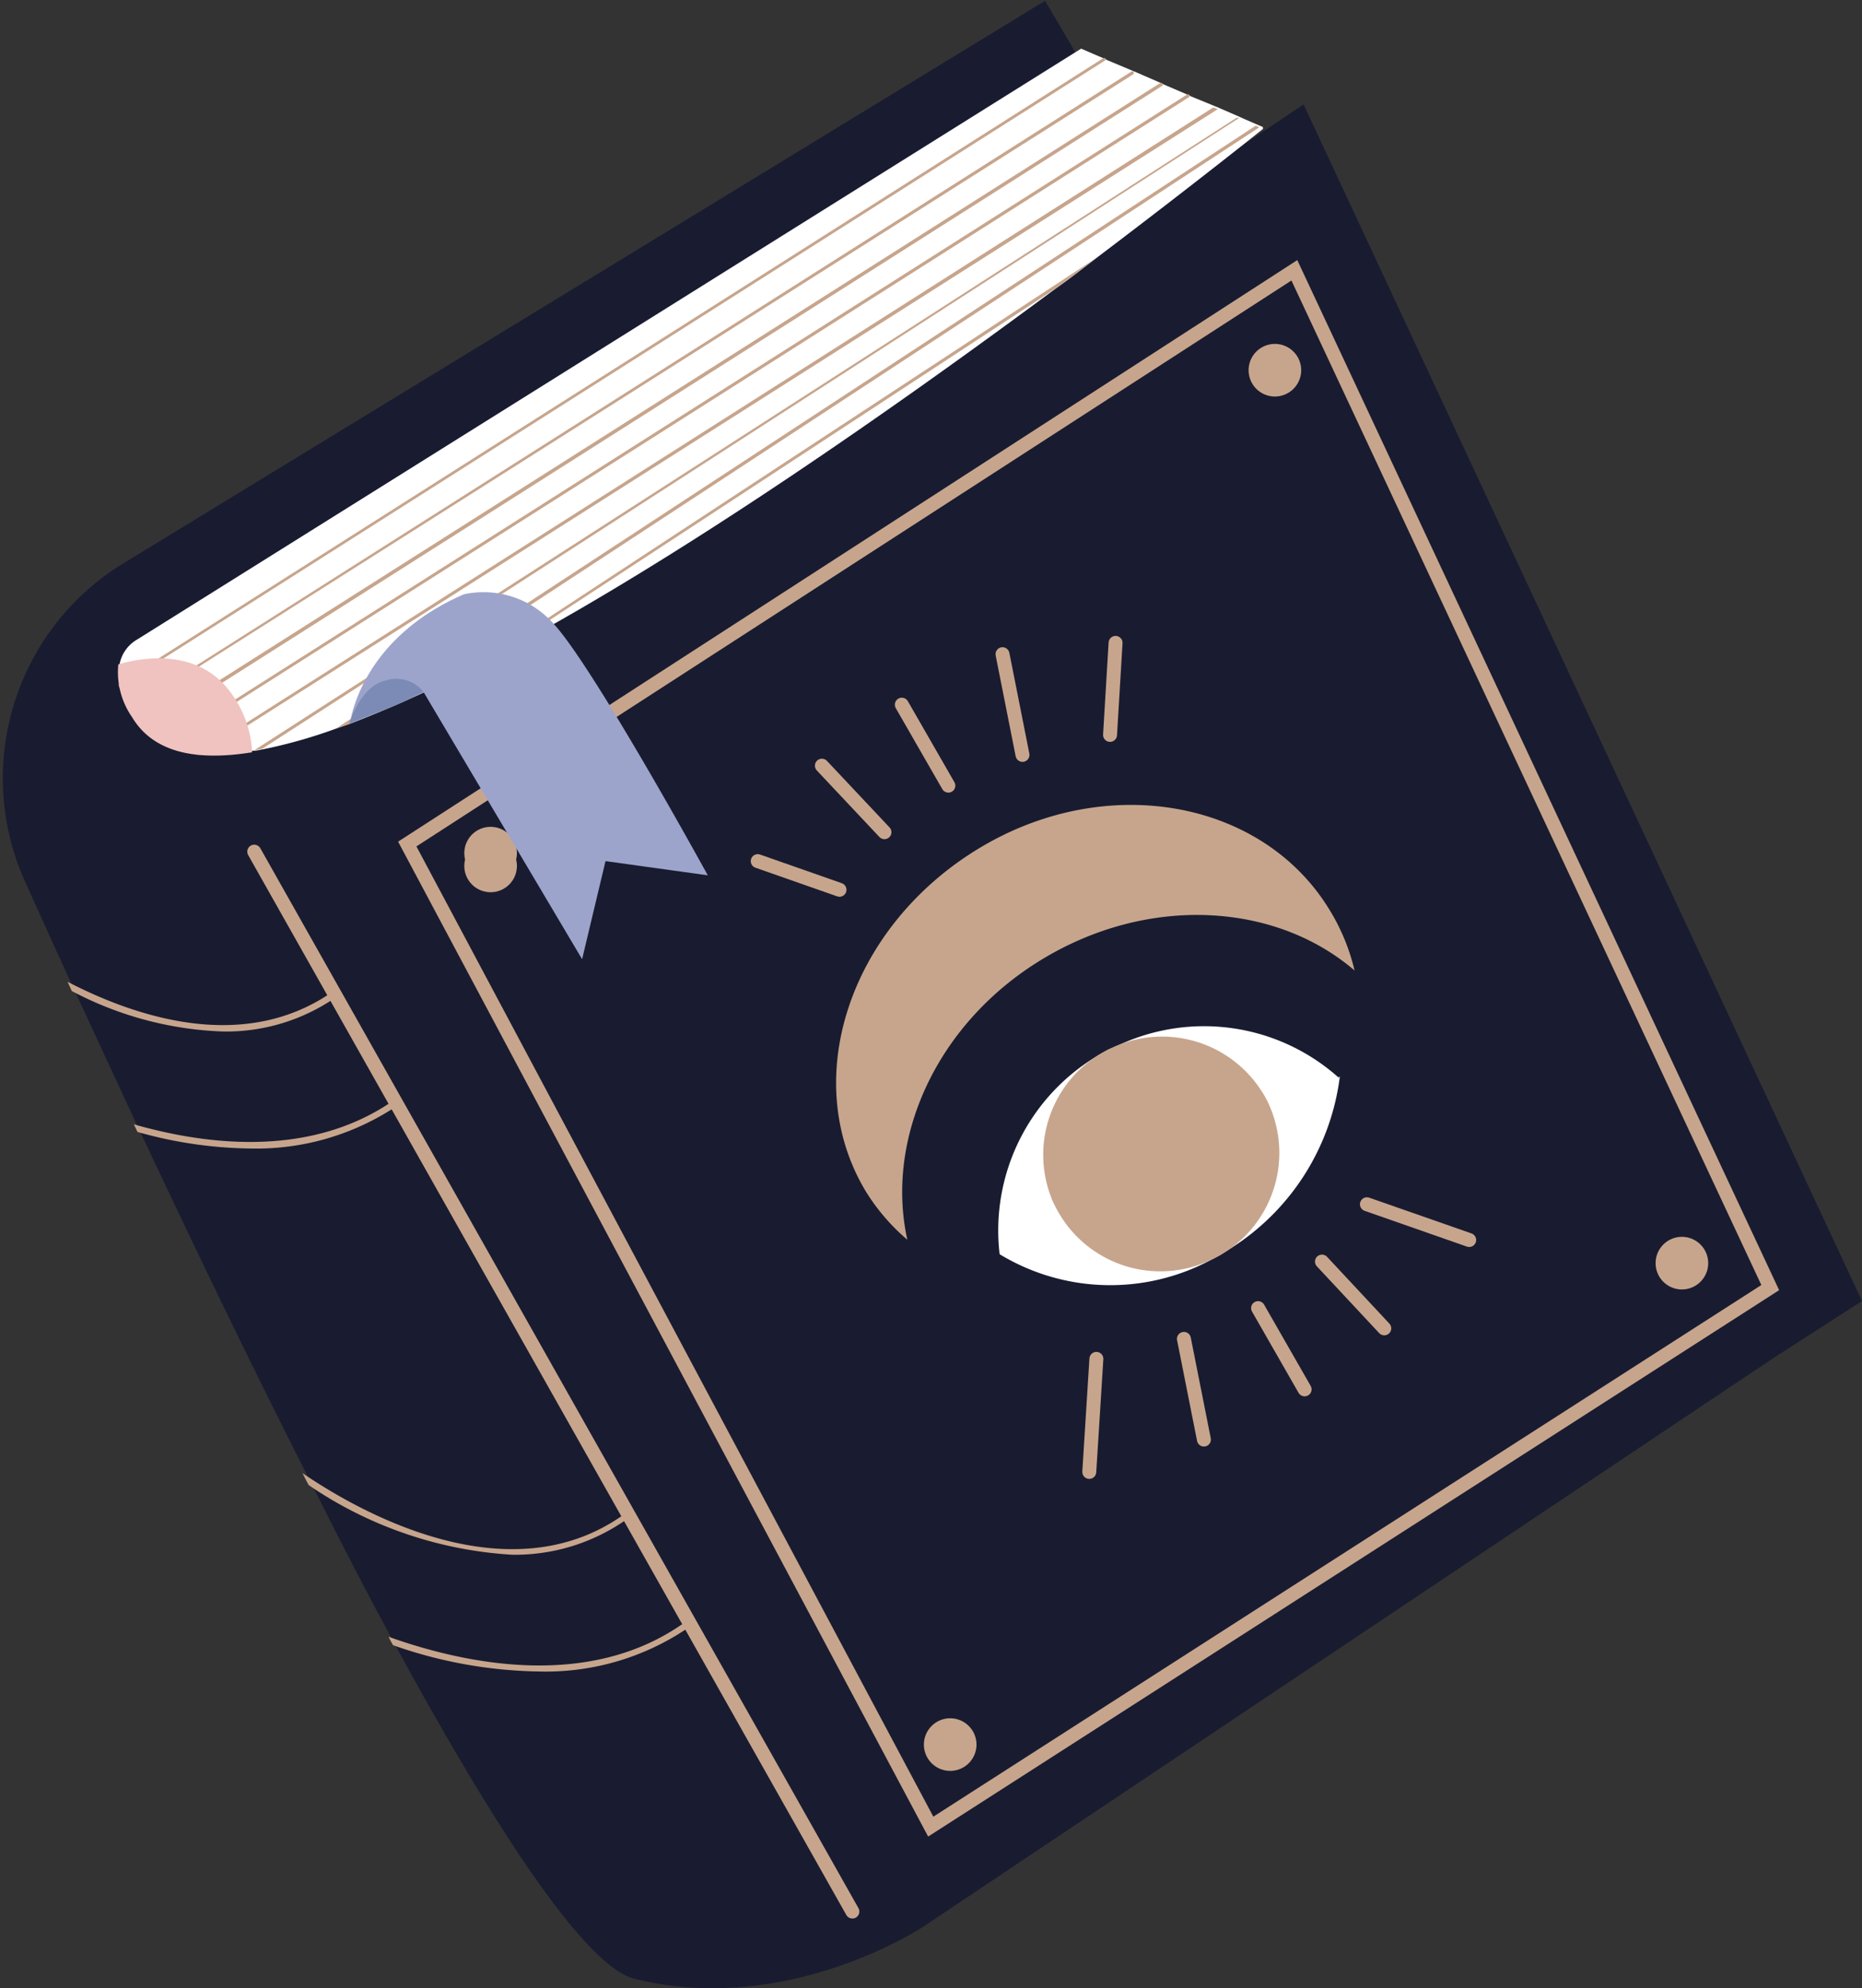 <svg id="Capa_1" data-name="Capa 1" xmlns="http://www.w3.org/2000/svg" viewBox="0 0 70.82 75.61"><rect x="0" y="0" width="70.82" height="75.61" fill="#333333" stroke="none"/><defs><style>.cls-1{fill:#191c30;}.cls-2{fill:#fff;}.cls-3{fill:#c7a58c;}.cls-4{fill:#f0c3c0;}.cls-5,.cls-6{fill:none;stroke:#c7a58c;stroke-width:0.53px;}.cls-5{stroke-linecap:round;stroke-linejoin:round;}.cls-6{stroke-miterlimit:10;}.cls-7{fill:#9da4cb;}.cls-8{fill:#7c8bb5;}</style></defs><path class="cls-1" d="M334.19,421.25,302,442.78s-5.15,3.45-11,2c-1.89-.47-5.33-5.75-9.11-12.7a3.24,3.24,0,0,1-.17-.32c-1-1.84-2-3.78-3-5.79h0c-.08-.15-.16-.3-.23-.45-2.17-4.27-4.33-8.77-6.29-12.94l-.14-.29-2.35-5.07-.16-.35c-.62-1.34-1.19-2.61-1.72-3.78A9.58,9.58,0,0,1,271.46,391l35.15-21.45,1,1.7Z" transform="translate(-266.86 -369.52)"/><path class="cls-1" d="M270.32,395a5.49,5.49,0,0,0,7.39,2.91c5.44-2,38.73-24.42,38.73-24.42L337.68,419l-3.91,2.52-33.63,22.09Z" transform="translate(-266.86 -369.52)"/><path class="cls-2" d="M314.9,374.42s-2.49,2-6.27,4.86c-.5.38-1,.78-1.57,1.18h0c-6,4.45-14.38,10.35-21.53,14.1l-1,.54a45.91,45.91,0,0,1-4.34,1.94l-.52.18a19.15,19.15,0,0,1-2.77.79l-.31.06-.13,0a8.33,8.33,0,0,1-1.88.12l-.2,0a3.06,3.06,0,0,1-2.49-1.44,4,4,0,0,1-.48-1.1l0-.13a1.9,1.9,0,0,1,0-.75,1.38,1.38,0,0,1,.67-.93l35.9-22.47.88.38.12.06,1,.42h0l.12.05h0l.92.4.12.06h0l.91.39.12.06h0l1,.41.14.06.71.31.13.06.6.26.14.06Z" transform="translate(-266.86 -369.52)"/><path class="cls-3" d="M308.89,371.82l0,0-37.51,23.82,0-.12,37.43-23.78,0,0a.07.07,0,0,1,.09,0A.06.06,0,0,1,308.89,371.82Z" transform="translate(-266.86 -369.52)"/><path class="cls-3" d="M272,396.42a.05.05,0,0,1-.05,0,.05.05,0,0,1,0-.08l37.93-24.09a.07.07,0,0,1,.09,0,.07.07,0,0,1,0,.09L272,396.41Z" transform="translate(-266.86 -369.52)"/><path class="cls-3" d="M272.69,397.11a.05.05,0,0,1-.05,0,.07.07,0,0,1,0-.09L311,372.67a.07.07,0,0,1,.07.11l-38.3,24.32Z" transform="translate(-266.86 -369.52)"/><path class="cls-3" d="M273.37,397.79a.05.05,0,0,1-.05,0,.07.07,0,0,1,0-.09L312,373.12a.08.08,0,0,1,.09,0,.07.07,0,0,1,0,.09L273.4,397.78Z" transform="translate(-266.86 -369.52)"/><path class="cls-3" d="M313.18,373.67l-38.65,24.55-.2,0L313,373.61Z" transform="translate(-266.86 -369.52)"/><path class="cls-3" d="M314,374l-37.17,24-.31.06L313.89,374Z" transform="translate(-266.86 -369.52)"/><path class="cls-3" d="M314.76,374.36l-34.62,22.69-.52.19,35-22.94Z" transform="translate(-266.86 -369.52)"/><path class="cls-3" d="M308.63,379.28l-1.57,1.18h0l-21.52,14.1-1,.54Z" transform="translate(-266.86 -369.52)"/><path class="cls-4" d="M276.45,398.13c-2.16.35-3.77,0-4.57-1.34a3,3,0,0,1-.52-2c.32-.1,2.69-.8,4.11.86A4.15,4.15,0,0,1,276.45,398.13Z" transform="translate(-266.86 -369.52)"/><line class="cls-5" x1="9.67" y1="32.39" x2="32.42" y2="72.7"/><path class="cls-3" d="M279.66,407.43a7.33,7.33,0,0,1-4.32,1.32,13.26,13.26,0,0,1-5.75-1.54l-.16-.35c2.69,1.39,6.76,2.7,10.09.37a.12.12,0,0,1,.14.2Z" transform="translate(-266.86 -369.52)"/><path class="cls-3" d="M282,411.55a9.61,9.61,0,0,1-5.62,1.65,16.37,16.37,0,0,1-4.29-.63l-.14-.29c2.83.81,6.78,1.27,9.91-.93a.13.13,0,0,1,.17,0A.11.11,0,0,1,282,411.55Z" transform="translate(-266.86 -369.52)"/><path class="cls-3" d="M290.67,427.32a7.38,7.38,0,0,1-4.32,1.33A15.3,15.3,0,0,1,278.6,426h0c-.08-.15-.16-.3-.23-.45,2.14,1.46,7.79,4.67,12.16,1.61a.12.12,0,0,1,.14.2Z" transform="translate(-266.86 -369.52)"/><path class="cls-3" d="M293,431.45a9.62,9.62,0,0,1-5.62,1.64,17.4,17.4,0,0,1-5.57-1,3.24,3.24,0,0,1-.17-.32c2.8,1,7.56,2.06,11.21-.51a.13.13,0,1,1,.15.21Z" transform="translate(-266.86 -369.52)"/><polygon class="cls-6" points="15.49 32.1 35.4 69.47 67.33 48.97 49.23 10.28 15.49 32.1"/><path class="cls-3" d="M316.35,383.6a1,1,0,1,1-1-1A1,1,0,0,1,316.35,383.6Z" transform="translate(-266.86 -369.52)"/><path class="cls-3" d="M331.83,417.56a1,1,0,1,1-1-1A1,1,0,0,1,331.83,417.56Z" transform="translate(-266.86 -369.52)"/><path class="cls-3" d="M304,435.87a1,1,0,1,1-1-1A1,1,0,0,1,304,435.87Z" transform="translate(-266.86 -369.52)"/><path class="cls-3" d="M286.49,402.21a1,1,0,1,1-1.94,0,1,1,0,1,1,1.94,0Z" transform="translate(-266.86 -369.52)"/><path class="cls-3" d="M299.79,414.83c-2.54-4.22-.65-10,4.23-13s10.89-1.9,13.43,2.33a7.83,7.83,0,0,1,.93,2.27c-3-2.58-7.81-2.88-11.86-.44s-6,6.84-5.15,10.68A7.78,7.78,0,0,1,299.79,414.83Z" transform="translate(-266.86 -369.52)"/><path class="cls-2" d="M317.82,410.46a9.06,9.06,0,0,1-4.14,6.53l-.43.27-.32.17a8.11,8.11,0,0,1-8.05-.21h0a7.73,7.73,0,0,1,3.94-7.67h0l.32-.16,0,0,.33-.15a7.68,7.68,0,0,1,8.3,1.26Z" transform="translate(-266.86 -369.52)"/><path class="cls-3" d="M314.78,410.92a4.12,4.12,0,0,1,.27.45,4.49,4.49,0,0,1-1.37,5.62,4.55,4.55,0,0,1-.64.39l-.11.05a4.47,4.47,0,0,1-5.92-2,2.87,2.87,0,0,1-.18-.4,4.48,4.48,0,0,1,2-5.5h0l.18-.1.14-.06,0,0A4.49,4.49,0,0,1,314.78,410.92Z" transform="translate(-266.86 -369.52)"/><line class="cls-5" x1="41.7" y1="51.68" x2="41.43" y2="55.98"/><line class="cls-5" x1="45.03" y1="50.92" x2="45.79" y2="54.75"/><line class="cls-5" x1="47.85" y1="49.75" x2="49.62" y2="52.84"/><line class="cls-5" x1="50.28" y1="47.98" x2="52.65" y2="50.52"/><line class="cls-5" x1="51.99" y1="45.8" x2="55.88" y2="47.16"/><line class="cls-5" x1="42.22" y1="27.95" x2="42.43" y2="24.45"/><line class="cls-5" x1="38.89" y1="28.71" x2="38.13" y2="24.88"/><line class="cls-5" x1="36.07" y1="29.88" x2="34.3" y2="26.8"/><line class="cls-5" x1="33.64" y1="31.65" x2="31.26" y2="29.12"/><line class="cls-5" x1="31.93" y1="33.84" x2="28.82" y2="32.75"/><path class="cls-7" d="M280.14,397.05l2.83-1.21L289,406l.89-3.73,3.89.54s-4.31-7.86-5.84-9.54a3.56,3.56,0,0,0-3.43-1.15c-4,1.73-4.34,4.93-4.34,4.93" transform="translate(-266.86 -369.52)"/><path class="cls-8" d="M280.14,397.05s.42-1.47,1.43-1.66a1.3,1.3,0,0,1,1.4.45s-.76.39-1.32.61Z" transform="translate(-266.86 -369.52)"/></svg>